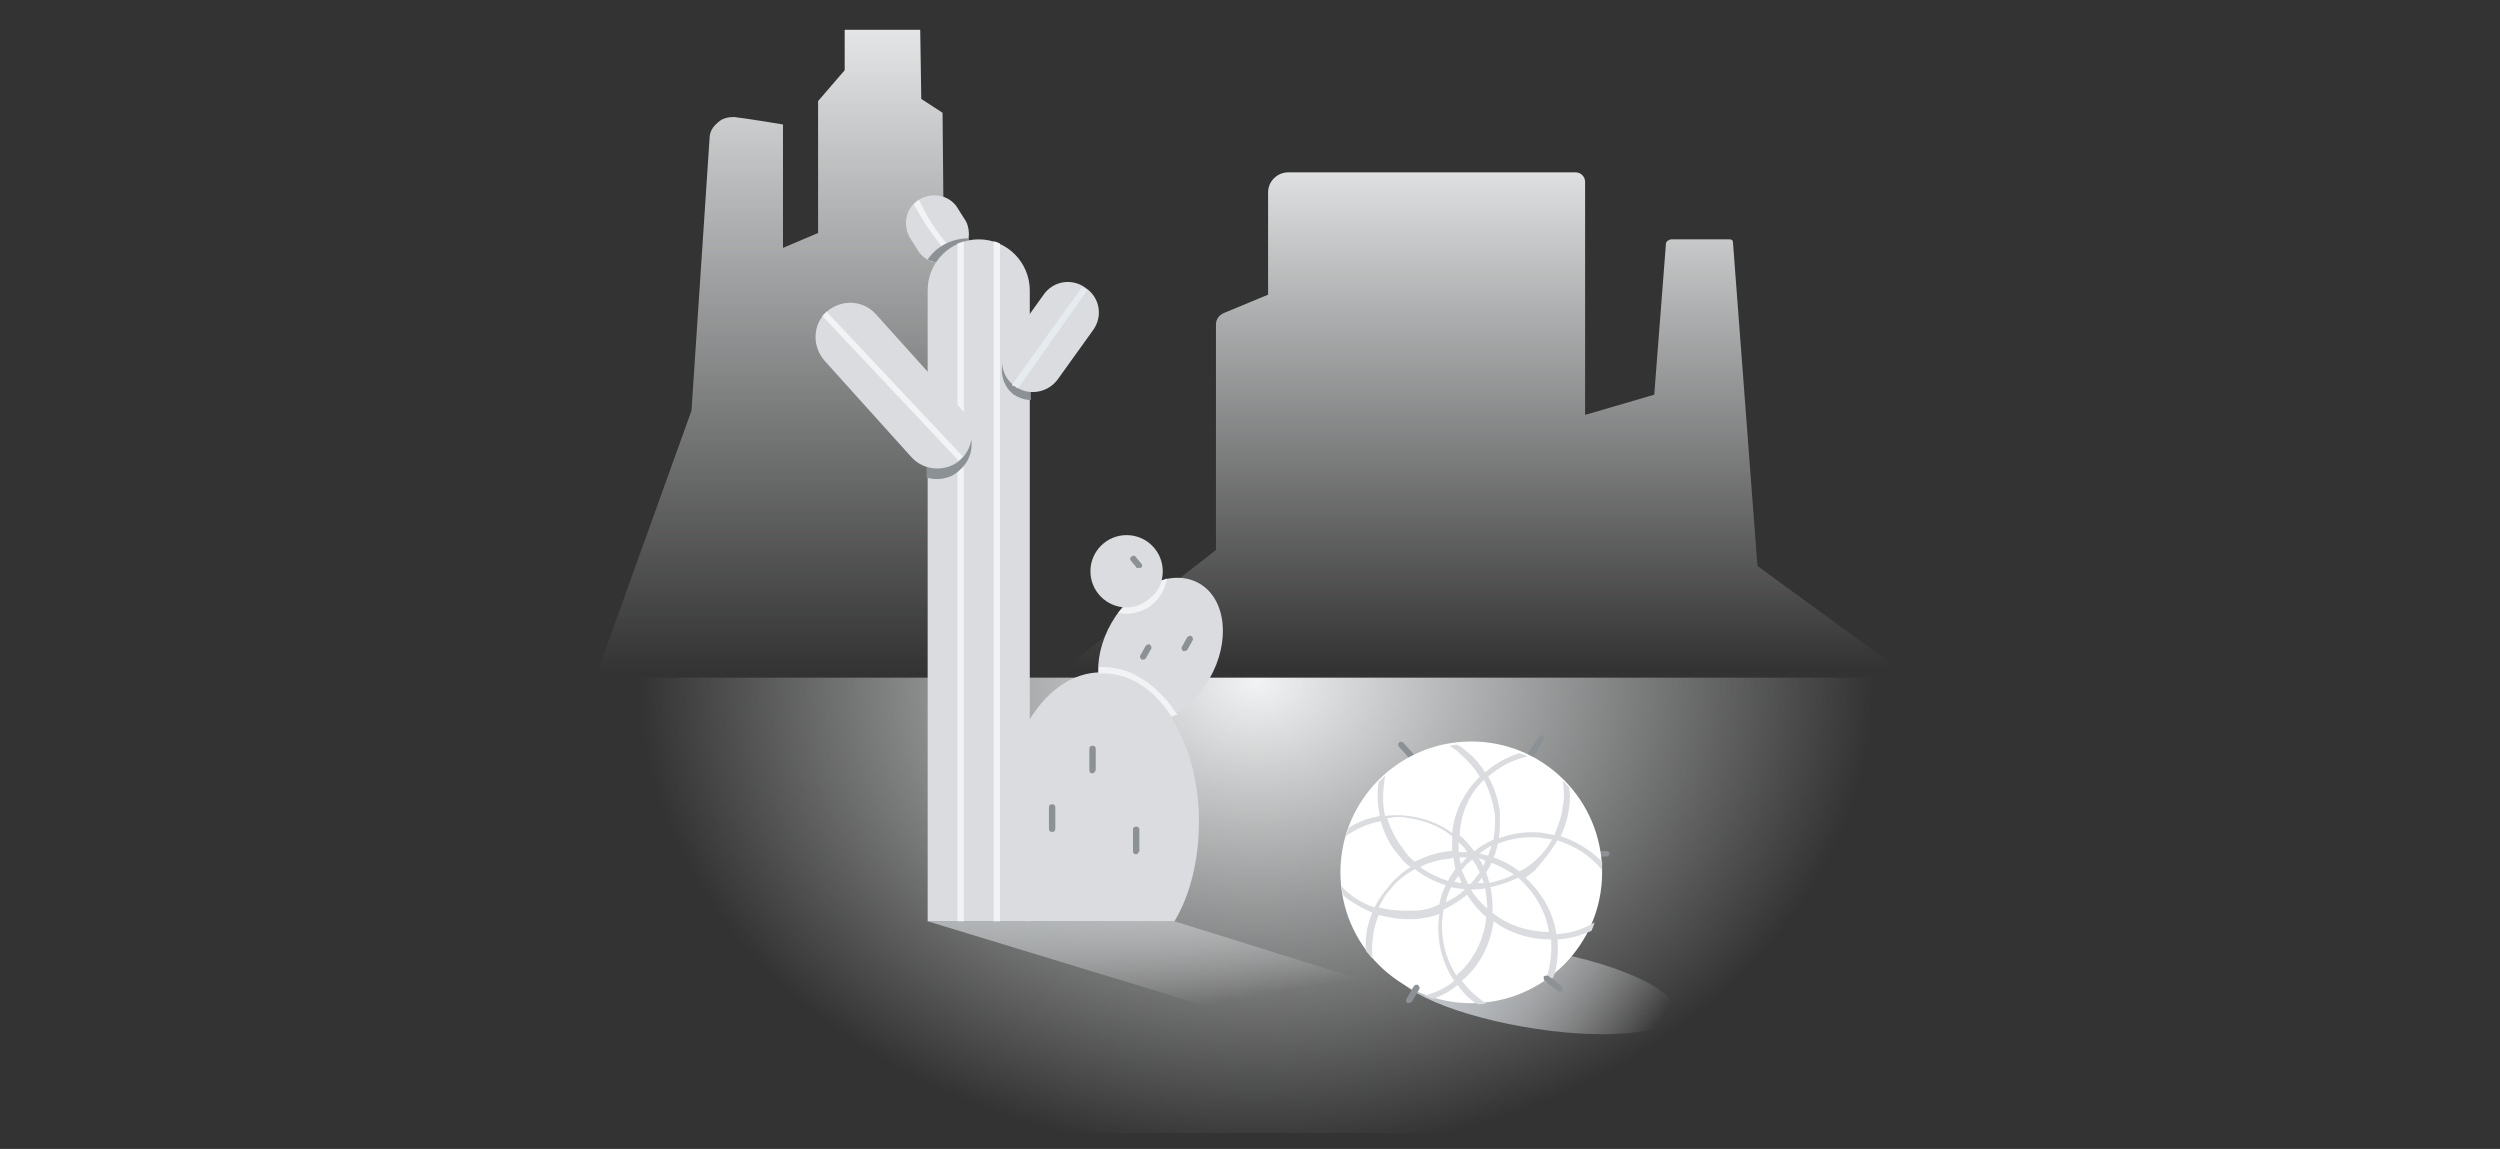 <?xml version="1.0" encoding="utf-8"?>
<!-- Generator: Adobe Illustrator 23.0.4, SVG Export Plug-In . SVG Version: 6.00 Build 0)  -->
<svg version="1.0" id="Capa_1" xmlns="http://www.w3.org/2000/svg" xmlns:xlink="http://www.w3.org/1999/xlink" x="0px" y="0px"
	 width="235px" height="108px" viewBox="0 0 235 108" enable-background="new 0 0 235 108" xml:space="preserve">
<rect x="0" y="0" width="235" height="108" fill="#333333" stroke="none"/>
<g>

		<radialGradient id="SVGID_1_" cx="118.112" cy="-65.5" r="57.975" gradientTransform="matrix(1 0 0 -0.77 0 13.611)" gradientUnits="userSpaceOnUse">
		<stop  offset="0" style="stop-color:#F1F3F4"/>
		<stop  offset="1" style="stop-color:#F1F3F4;stop-opacity:0"/>
	</radialGradient>
	<rect x="54.9" y="63.7" fill="url(#SVGID_1_)" width="125.2" height="42.8"/>

		<linearGradient id="SVGID_2_" gradientUnits="userSpaceOnUse" x1="139.253" y1="96.899" x2="139.253" y2="45.094" gradientTransform="matrix(1 0 0 -1 0 107.89)">
		<stop  offset="0" style="stop-color:#F1F3F4"/>
		<stop  offset="1" style="stop-color:#F1F3F4;stop-opacity:0"/>
	</linearGradient>
	<path fill-rule="evenodd" clip-rule="evenodd" fill="url(#SVGID_2_)" d="M165.2,53.2l-2.3-30.4c0-0.2-0.1-0.3-0.3-0.3h-5.5
		c-0.2,0-0.5,0.2-0.5,0.4l-1.1,14.2L149,39V17.1c0-0.5-0.4-0.9-0.9-0.9h-27c-1,0-1.9,0.8-1.9,1.9v9.6l-4.1,1.7
		c-0.5,0.2-0.8,0.6-0.8,1.1v21.2h0l-15.4,12h80.7L165.2,53.2z"/>

		<linearGradient id="SVGID_3_" gradientUnits="userSpaceOnUse" x1="72.558" y1="109.759" x2="72.558" y2="44.623" gradientTransform="matrix(1 0 0 -1 0 107.89)">
		<stop  offset="0" style="stop-color:#F1F3F4"/>
		<stop  offset="1" style="stop-color:#F1F3F4;stop-opacity:0"/>
	</linearGradient>
	<path fill-rule="evenodd" clip-rule="evenodd" fill="url(#SVGID_3_)" d="M65,38.6L66.7,13c0-0.6,0.3-1.1,0.8-1.5
		c0.4-0.4,1-0.5,1.5-0.5c1,0.1,4.6,0.7,4.6,0.7v11.6l3.3-1.4V9.5l2.5-2.9l0-3.8h7.1l0.1,6.5l2,1.3l0.5,53H56L65,38.6z"/>

		<linearGradient id="SVGID_4_" gradientUnits="userSpaceOnUse" x1="113.601" y1="13.485" x2="110.837" y2="29.517" gradientTransform="matrix(1 0 0 -1 0 107.89)">
		<stop  offset="0" style="stop-color:#FFFFFF;stop-opacity:0"/>
		<stop  offset="0.192" style="stop-color:#F0F1F2;stop-opacity:0.192"/>
		<stop  offset="0.719" style="stop-color:#CCD0D4;stop-opacity:0.719"/>
		<stop  offset="1" style="stop-color:#BEC3C8"/>
	</linearGradient>
	<polygon fill="url(#SVGID_4_)" points="87.2,86.6 116.4,95.5 138.9,95.5 110.4,86.6 	"/>
	<path fill-rule="evenodd" clip-rule="evenodd" fill="#DADCE0" d="M110.4,86.6c1.5-2.5,2.3-5.8,2.3-9.4c0-7.7-4.1-14-9.2-14
		s-9.2,6.3-9.2,14c0,3.6,0.9,6.9,2.3,9.4H110.4z"/>

		<ellipse transform="matrix(0.5 -0.866 0.866 0.5 1.539 125.049)" fill-rule="evenodd" clip-rule="evenodd" fill="#DADCE0" cx="109.1" cy="61.2" rx="7.3" ry="5.3"/>
	<circle fill-rule="evenodd" clip-rule="evenodd" fill="#DADCE0" cx="105.9" cy="53.7" r="3.4"/>
	<g>
		<path fill="#8C9196" d="M106.8,80.3c-0.2,0-0.3-0.1-0.3-0.3v-2c0-0.2,0.1-0.3,0.3-0.3s0.3,0.1,0.3,0.3v2
			C107,80.2,106.9,80.3,106.8,80.3z"/>
		<path fill="#8C9196" d="M102.7,72.7c-0.2,0-0.3-0.1-0.3-0.3v-2c0-0.2,0.1-0.3,0.3-0.3s0.3,0.1,0.3,0.3v2
			C102.9,72.6,102.8,72.7,102.7,72.7z"/>
		<path fill="#8C9196" d="M98.9,78.2c-0.2,0-0.3-0.1-0.3-0.3v-2c0-0.2,0.1-0.3,0.3-0.3s0.3,0.1,0.3,0.3v2
			C99.2,78.1,99.1,78.2,98.9,78.2z"/>
		<path fill="#8C9196" d="M111.3,61.2c0,0-0.1,0-0.1,0c-0.1-0.1-0.2-0.3-0.1-0.4l0.5-0.9c0.1-0.1,0.3-0.2,0.4-0.1
			c0.1,0.1,0.2,0.3,0.1,0.4l-0.5,0.9C111.5,61.2,111.4,61.2,111.3,61.2z"/>
		<path fill="#8C9196" d="M107.4,62c0,0-0.1,0-0.1,0c-0.1-0.1-0.2-0.3-0.1-0.4l0.5-0.9c0.1-0.1,0.3-0.2,0.4-0.1
			c0.1,0.1,0.2,0.3,0.1,0.4l-0.5,0.9C107.6,62,107.5,62,107.4,62z"/>
		<path fill="#8C9196" d="M107,53.4c-0.1,0-0.2,0-0.2-0.1l-0.5-0.6c-0.1-0.1-0.1-0.3,0.1-0.4c0.1-0.1,0.3-0.1,0.4,0.1l0.5,0.6
			c0.1,0.1,0.1,0.3-0.1,0.4C107.1,53.3,107.1,53.4,107,53.4z"/>
	</g>
	<g>
		<path fill="#F1F3F4" d="M110.3,67.3c0,0,0.2-0.1,0.3-0.1c0,0,0.1,0,0.1,0c0,0,0-0.1-0.1-0.1c-0.9-1.4-1.9-2.4-3.1-3.2
			c-1.2-0.8-2.5-1.2-3.9-1.2c-0.1,0-0.2,0-0.3,0c0,0.2,0,0.4,0,0.6c0.1,0,0.2,0,0.4,0c2.6,0,4.9,1.6,6.5,4.2
			C110.1,67.4,110.2,67.3,110.3,67.3z"/>
	</g>

		<linearGradient id="SVGID_5_" gradientUnits="userSpaceOnUse" x1="156.1" y1="20.458" x2="133.414" y2="28.991" gradientTransform="matrix(0.776 0.136 0.391 -1.22 23.8 105.111)">
		<stop  offset="0" style="stop-color:#FFFFFF;stop-opacity:0"/>
		<stop  offset="0.192" style="stop-color:#F0F1F2;stop-opacity:0.192"/>
		<stop  offset="0.719" style="stop-color:#CCD0D4;stop-opacity:0.719"/>
		<stop  offset="1" style="stop-color:#BEC3C8"/>
	</linearGradient>
	<path fill="url(#SVGID_5_)" d="M157.5,95.3c-0.6,2-7.1,2.5-14.4,1.2c-7.3-1.3-12.8-3.9-12.1-5.9s7.1-2.5,14.4-1.2
		C152.7,90.7,158.1,93.4,157.5,95.3z"/>
	<path fill-rule="evenodd" clip-rule="evenodd" fill="#DADCE0" d="M89.8,24.4L89.8,24.4c-1.3,0.7-2.9,0.3-3.6-1l-0.7-1.1
		c-0.7-1.3-0.3-2.9,1-3.6l0,0c1.3-0.7,2.9-0.3,3.6,1l0.7,1.1C91.4,22,91,23.6,89.8,24.4z"/>
	<g>
		<path fill="#F1F3F4" d="M89.7,24.4C89.7,24.4,89.7,24.4,89.7,24.4c0.2-0.1,0.4-0.2,0.5-0.3c-2-1.7-3.3-4.2-3.8-5.3
			c-0.2,0.1-0.3,0.2-0.5,0.4C86.5,20.3,87.8,22.6,89.7,24.4z"/>
		<g>
			<path fill-rule="evenodd" clip-rule="evenodd" fill="#8C9196" d="M87.2,24.4c0.8,0.4,1.8,0.5,2.6,0c0.8-0.4,1.2-1.2,1.3-2
				C89.4,22.4,88,23.2,87.2,24.4z"/>
		</g>
	</g>
	<path fill-rule="evenodd" clip-rule="evenodd" fill="#DADCE0" d="M96.9,86.6h-9.7V27.3c0-2.7,2.2-4.8,4.8-4.8h0
		c2.7,0,4.8,2.2,4.8,4.8V86.6z"/>
	<g>
		<path fill-rule="evenodd" clip-rule="evenodd" fill="#8C9196" d="M96.9,30l-2.2,3.1c-0.9,1.3-0.6,3.1,0.6,4l0,0
			c0.5,0.3,1,0.5,1.6,0.5C96.9,37.6,96.9,30,96.9,30z"/>
	</g>
	<g>
		<path fill="#F1F3F4" d="M94,86.6V22.9c-0.2-0.1-0.4-0.2-0.6-0.2v63.9H94z"/>
		<path fill="#F1F3F4" d="M90.6,86.6V22.7c-0.2,0.1-0.4,0.1-0.6,0.2v63.7C90,86.6,90.6,86.6,90.6,86.6z"/>
	</g>
	<g>
		<path fill-rule="evenodd" clip-rule="evenodd" fill="#8C9196" d="M90.5,39.6l-3.4-3.7v9c1.1,0.3,2.3,0.1,3.1-0.7l0,0
			C91.6,43,91.7,41,90.5,39.6z"/>
	</g>
	<path fill-rule="evenodd" clip-rule="evenodd" fill="#DADCE0" d="M95.4,36.3L95.4,36.3c-1.3-0.9-1.6-2.7-0.6-4l3.3-4.6
		c0.9-1.3,2.7-1.6,4-0.6l0,0c1.3,0.9,1.6,2.7,0.6,4l-3.3,4.6C98.4,37,96.6,37.2,95.4,36.3z"/>
	<path fill="#E6EBF0" d="M95.4,36.3L95.4,36.3c0.1,0.1,0.2,0.2,0.3,0.2l6.5-9.2c-0.1-0.1-0.2-0.2-0.3-0.2c-0.1,0-0.1-0.1-0.2-0.1
		l-6.6,9.2C95.3,36.3,95.3,36.3,95.4,36.3z"/>
	<path fill-rule="evenodd" clip-rule="evenodd" fill="#DADCE0" d="M90.3,43.2L90.3,43.2c1.3-1.2,1.4-3.2,0.2-4.6l-8.2-9.1
		c-1.2-1.3-3.2-1.4-4.6-0.2l0,0c-1.3,1.2-1.4,3.2-0.2,4.6l8.2,9.1C86.9,44.3,89,44.4,90.3,43.2z"/>
	<path fill="#F1F3F4" d="M77.7,29.3c-0.1,0.1-0.3,0.3-0.4,0.4l12.8,13.6c0.1-0.1,0.2-0.1,0.2-0.2l0,0c0.1-0.1,0.1-0.1,0.2-0.2
		L77.7,29.3C77.7,29.3,77.7,29.3,77.7,29.3L77.7,29.3z"/>
	<g>
		<g>
			<path fill="#8C9196" d="M143.8,71.4c-0.1,0-0.1,0-0.2,0c-0.1-0.1-0.2-0.3-0.1-0.4l1.1-1.7c0.1-0.1,0.3-0.2,0.4-0.1
				c0.1,0.1,0.2,0.3,0.1,0.4l-1.1,1.7C144,71.3,143.9,71.4,143.8,71.4z"/>
		</g>
		<g>
			<path fill="#8C9196" d="M126,86.5c-0.1,0-0.2-0.1-0.3-0.2c0-0.1,0-0.3,0.2-0.3l1.2-0.4c0.1,0,0.3,0,0.3,0.2c0,0.1,0,0.3-0.2,0.3
				L126,86.5C126,86.5,126,86.5,126,86.5z"/>
		</g>
		<g>
			<path fill="#8C9196" d="M149.5,80.6c-0.1,0-0.3-0.1-0.3-0.2c0-0.2,0.1-0.3,0.2-0.3l1.6-0.1c0.2,0,0.3,0.1,0.3,0.2
				s-0.1,0.3-0.2,0.3L149.5,80.6C149.5,80.6,149.5,80.6,149.5,80.6z"/>
		</g>
		<g>
			<path fill="#8C9196" d="M132.7,71.4c-0.1,0-0.2,0-0.2-0.1l-1-1.1c-0.1-0.1-0.1-0.3,0-0.4c0.1-0.1,0.3-0.1,0.4,0l1,1.1
				c0.1,0.1,0.1,0.3,0,0.4C132.9,71.3,132.8,71.4,132.7,71.4z"/>
		</g>
		<circle fill-rule="evenodd" clip-rule="evenodd" fill="#FFFFFF" cx="138.3" cy="82" r="12.3"/>
		<path fill="#DADCE0" d="M146.4,79c1.6,0.5,3.1,1.4,4.2,2.8c0-0.3,0-0.6,0-0.8c-1.1-1.1-2.4-1.9-3.9-2.4c0.4-0.8,0.7-1.8,0.8-2.7
			c0.1-0.6,0.1-1.3,0-1.9c-0.2-0.2-0.4-0.4-0.6-0.6c0.1,0.8,0.2,1.6,0,2.4c-0.1,0.9-0.4,1.8-0.8,2.7c-0.3-0.1-0.7-0.1-1-0.2
			c-1.4-0.2-2.9,0-4.2,0.5c0.1-0.8,0.1-1.5,0.1-2.3c-0.1-1.2-0.5-2.4-1.1-3.5c1-0.9,2.3-1.6,3.7-1.9c-0.2-0.1-0.5-0.2-0.8-0.3
			c-1.2,0.4-2.3,1-3.2,1.8c-0.5-0.8-1.1-1.5-1.9-2.1c-0.2-0.2-0.4-0.3-0.7-0.5c-0.3,0-0.5,0.1-0.8,0.1c0.4,0.2,0.8,0.5,1.1,0.8
			c0.7,0.6,1.3,1.3,1.8,2.1c-1.4,1.4-2.4,3.2-2.6,5.3c-1.2-0.9-2.6-1.4-4.1-1.6c-0.7-0.1-1.5-0.1-2.2,0c-0.3-1.2-0.2-2.5,0-3.8
			c-0.2,0.2-0.4,0.4-0.6,0.6c-0.2,1.1-0.1,2.2,0.1,3.2c-1,0.2-2,0.5-2.9,1.1c-0.1,0.3-0.2,0.5-0.3,0.8c1-0.7,2.1-1.2,3.3-1.4
			c0.3,1.1,0.8,2.2,1.6,3.1c0.4,0.5,0.7,0.9,1.2,1.2c-0.8,0.5-1.6,1.2-2.2,2c-0.5,0.6-0.9,1.2-1.2,1.8c-1.2-0.4-2.3-1.1-3.1-2
			c0,0.3,0.1,0.5,0.1,0.8c0.1,0.1,0.2,0.1,0.2,0.2c0.8,0.6,1.7,1.1,2.6,1.5c-0.5,1.1-0.7,2.4-0.6,3.6c0.2,0.2,0.4,0.5,0.6,0.7
			c0,0,0-0.1,0-0.1c-0.1-1.4,0.1-2.8,0.6-4c0.8,0.2,1.7,0.4,2.6,0.4c0.3,0,0.6,0,0.9,0c0.8-0.1,1.5-0.2,2.2-0.5
			c-0.3,2.2,0.1,4.4,1.4,6.3c0,0,0,0,0,0c-0.8,0.7-1.8,1.1-2.8,1.4c0.3,0.1,0.5,0.2,0.8,0.3c0.8-0.3,1.6-0.7,2.3-1.3
			c0,0,0.1,0.1,0.1,0.1c0.5,0.7,1.1,1.3,1.8,1.7c0.3,0,0.6,0,0.8-0.1c-0.8-0.5-1.6-1.2-2.2-2c0,0-0.1-0.1-0.1-0.1
			c1.7-1.4,2.7-3.4,3-5.6c0,0,0,0,0,0c1.5,1.1,3.3,1.7,5.2,1.7c0.1,0,0.2,0,0.2,0c0,0,0,0,0,0c0.1,1.4-0.1,2.8-0.6,4.1
			c0.3-0.2,0.5-0.4,0.8-0.5c0.4-1.1,0.5-2.3,0.4-3.6c0.1,0,0.1,0,0.2,0c1.1-0.1,2.1-0.4,3-0.8c0.1-0.2,0.2-0.5,0.3-0.8
			c-1,0.6-2.1,1-3.4,1.1c-0.1,0-0.1,0-0.2,0c-0.3-2.1-1.4-3.9-2.9-5.3c0.3-0.2,0.5-0.4,0.8-0.6C145,81,145.8,80,146.4,79z
			 M139.5,73.3c0.5,1,0.8,2,1,3.1c0.1,0.9,0,1.7-0.1,2.5c-0.6,0.3-1.3,0.7-1.8,1.1c0,0-0.1-0.1-0.1-0.1c-0.4-0.5-0.8-1-1.3-1.4
			C137.3,76.5,138.1,74.6,139.5,73.3z M137.4,83c-0.2,0-0.5-0.1-0.7-0.1c0.1-0.2,0.3-0.4,0.4-0.6C137.2,82.5,137.3,82.8,137.4,83z
			 M137.2,80.6c0.1,0,0.1,0,0.2,0c0.2,0,0.3,0,0.5,0c-0.2,0.2-0.4,0.4-0.5,0.6C137.2,81,137.2,80.8,137.2,80.6z M137.7,83.6
			c-0.5,0.5-1.1,0.9-1.8,1.2c0.1-0.5,0.3-1,0.5-1.4C136.8,83.5,137.2,83.5,137.7,83.6z M137.4,81.8c0.3-0.4,0.6-0.7,1-1
			c0.3,0.4,0.5,0.8,0.7,1.2c-0.3,0.4-0.6,0.8-0.9,1.1c-0.1,0-0.1,0-0.2,0C137.8,82.7,137.6,82.2,137.4,81.8z M139,82.9
			c0.1-0.1,0.2-0.3,0.3-0.4c0.1,0.2,0.1,0.3,0.2,0.5c-0.2,0-0.4,0-0.6,0C138.9,83,138.9,83,139,82.9z M139.4,81.4
			c-0.1-0.2-0.2-0.5-0.4-0.7c0.2,0,0.4,0.1,0.6,0.2C139.6,81.1,139.5,81.3,139.4,81.4z M139.1,80.2c0.4-0.3,0.7-0.5,1.1-0.7
			c-0.1,0.3-0.2,0.6-0.3,0.9C139.6,80.4,139.3,80.3,139.1,80.2z M137.9,80.1c-0.3,0-0.6,0-0.8,0c0,0,0,0,0,0c0-0.3,0-0.6,0-0.9
			C137.4,79.4,137.7,79.7,137.9,80.1z M136.6,80.6c0.1,0.4,0.1,0.7,0.2,1.1c-0.3,0.4-0.5,0.7-0.7,1.1c-0.9-0.3-1.8-0.7-2.6-1.3
			c0.9-0.5,1.9-0.7,2.9-0.8C136.5,80.6,136.6,80.6,136.6,80.6z M131.9,79.8c-0.7-0.9-1.2-1.9-1.5-2.9c0.3,0,0.6-0.1,0.9-0.1
			c0.4,0,0.7,0,1.1,0.1c1.5,0.2,3,0.8,4.1,1.7c0,0.5,0,0.9,0,1.4c-0.1,0-0.1,0-0.2,0c-1.2,0.1-2.3,0.5-3.3,1
			C132.6,80.7,132.2,80.3,131.9,79.8z M132.9,85.6c-0.3,0-0.6,0-0.9,0c-0.8,0-1.6-0.1-2.4-0.3c0.3-0.6,0.6-1.2,1.1-1.7
			c0.6-0.8,1.4-1.4,2.3-1.9c0.9,0.7,1.9,1.2,2.9,1.5c-0.3,0.6-0.5,1.2-0.6,1.8C134.5,85.4,133.8,85.6,132.9,85.6z M139.7,86.4
			c-0.3,2.1-1.2,3.9-2.8,5.3c-1.2-1.9-1.6-4.1-1.2-6.2c0.8-0.4,1.5-0.8,2.2-1.4c0.5,0.8,1.1,1.5,1.8,2.1
			C139.7,86.2,139.7,86.3,139.7,86.4z M138.3,83.7C138.3,83.6,138.4,83.6,138.3,83.7c0.1-0.1,0.2-0.1,0.2-0.1c0.4,0,0.7,0,1.1-0.1
			c0.1,0.6,0.2,1.2,0.2,1.9C139.2,84.9,138.7,84.3,138.3,83.7z M139.7,82c0.2-0.3,0.4-0.6,0.5-0.9c0.8,0.3,1.5,0.7,2.1,1.1
			c-0.7,0.4-1.5,0.6-2.3,0.8C139.9,82.6,139.8,82.3,139.7,82z M145.6,87.6c-1.9,0-3.8-0.6-5.3-1.8c0-0.8,0-1.6-0.2-2.4
			c0.9-0.2,1.8-0.5,2.6-0.9C144.2,83.8,145.3,85.6,145.6,87.6z M142.8,81.9c-0.7-0.6-1.6-1-2.4-1.3c0.2-0.4,0.3-0.9,0.4-1.3
			c1-0.4,2.1-0.6,3.2-0.6c0.4,0,0.7,0,1.1,0.1c0.3,0,0.5,0.1,0.8,0.1c-0.5,1-1.3,1.8-2.2,2.5C143.4,81.6,143.1,81.8,142.8,81.9z"/>
		<circle fill="none" cx="138.3" cy="82" r="12.3"/>
		<g>
			<path fill="#8C9196" d="M132.4,94.3c0,0-0.1,0-0.1,0c-0.1-0.1-0.2-0.2-0.1-0.4l0.7-1.2c0.1-0.1,0.2-0.2,0.4-0.1
				c0.1,0.1,0.2,0.2,0.1,0.4l-0.7,1.2C132.6,94.2,132.5,94.3,132.4,94.3z"/>
		</g>
		<g>
			<path fill="#8C9196" d="M146.7,93.3c-0.1,0-0.1,0-0.2-0.1l-1.3-1c-0.1-0.1-0.1-0.3-0.1-0.4c0.1-0.1,0.3-0.1,0.4-0.1l1.3,1
				c0.1,0.1,0.1,0.3,0.1,0.4C146.9,93.2,146.8,93.3,146.7,93.3z"/>
		</g>
	</g>
	<path fill="#F1F3F4" d="M109.7,54.4C109.6,54.4,109.6,54.4,109.7,54.4c-0.1,0-0.2,0-0.2,0.1c0,0-0.1,0-0.3,0.1l0,0
		c-0.2,0.8-0.8,1.5-1.6,2c-0.5,0.3-1.1,0.5-1.7,0.5c-0.1,0-0.2,0-0.3,0l0,0l0,0c0,0-0.3,0.3-0.3,0.3c0,0-0.2,0.2-0.2,0.2l0,0
		c0.2,0,0.5,0.1,0.7,0.1c0.7,0,1.4-0.2,2-0.5C108.9,56.5,109.5,55.5,109.7,54.4L109.7,54.4L109.7,54.4L109.7,54.4L109.7,54.4
		C109.8,54.4,109.7,54.4,109.7,54.4z"/>
</g>
</svg>